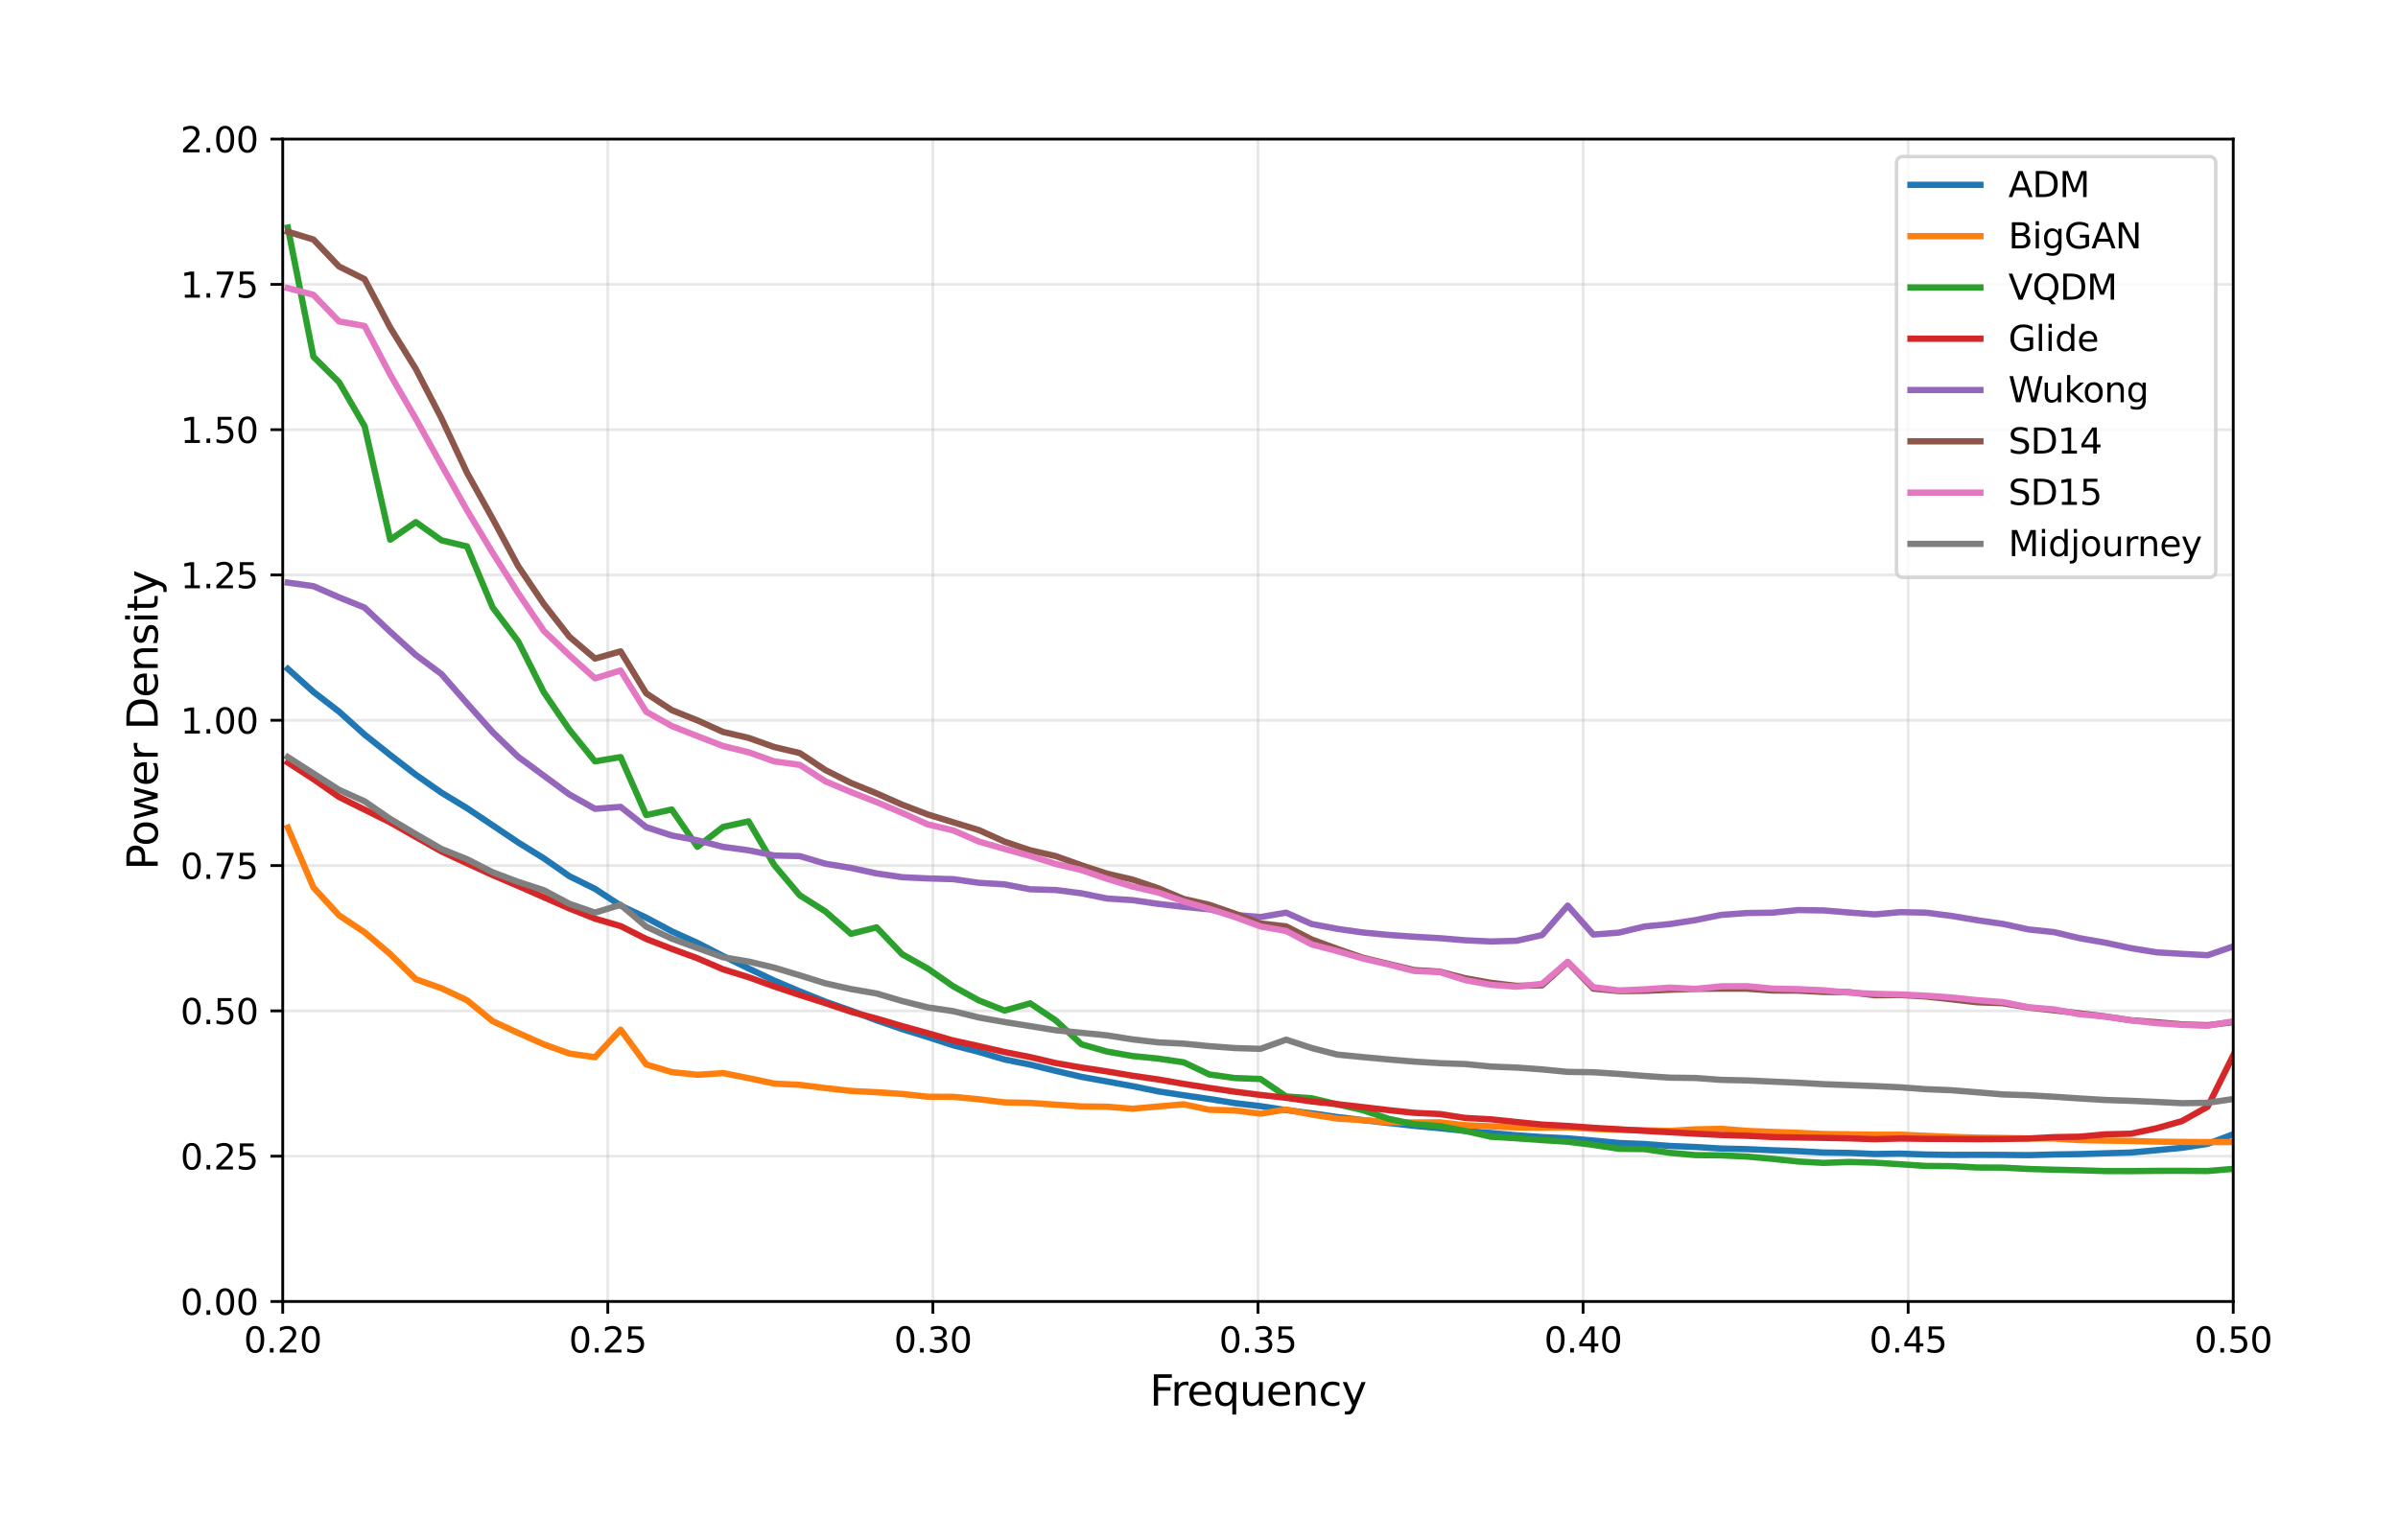 <?xml version="1.0" encoding="utf-8" standalone="no"?>
<!DOCTYPE svg PUBLIC "-//W3C//DTD SVG 1.1//EN"
  "http://www.w3.org/Graphics/SVG/1.1/DTD/svg11.dtd">
<svg xmlns:xlink="http://www.w3.org/1999/xlink" width="686.012pt" height="440.731pt" viewBox="0 0 686.012 440.731" xmlns="http://www.w3.org/2000/svg" version="1.1">
 <defs>
  <style type="text/css">*{stroke-linejoin: round; stroke-linecap: butt}</style>
 </defs>
 <g id="figure_1">
  <g id="patch_1">
   <path d="M 0 440.731 
L 686.012 440.731 
L 686.012 0 
L 0 0 
z
" style="fill: #ffffff"/>
  </g>
  <g id="axes_1">
   <g id="patch_2">
    <path d="M 80.879 372.439 
L 638.879 372.439 
L 638.879 39.799 
L 80.879 39.799 
z
" style="fill: #ffffff"/>
   </g>
   <g id="matplotlib.axis_1">
    <g id="xtick_1">
     <g id="line2d_1">
      <path d="M 80.879 372.439 
L 80.879 39.799 
" clip-path="url(#p2f0b669db8)" style="fill: none; stroke: #b0b0b0; stroke-opacity: 0.3; stroke-width: 0.8; stroke-linecap: square"/>
     </g>
     <g id="line2d_2">
      <defs>
       <path id="m806324e9b7" d="M 0 0 
L 0 3.5 
" style="stroke: #000000; stroke-width: 0.8"/>
      </defs>
      <g>
       <use xlink:href="#m806324e9b7" x="80.879" y="372.439" style="stroke: #000000; stroke-width: 0.8"/>
      </g>
     </g>
     <g id="text_1">
      <!-- 0.20 -->
      <g transform="translate(69.747 387.038) scale(0.1 -0.1)">
       <defs>
        <path id="DejaVuSans-30" d="M 2034 4250 
Q 1547 4250 1301 3770 
Q 1056 3291 1056 2328 
Q 1056 1369 1301 889 
Q 1547 409 2034 409 
Q 2525 409 2770 889 
Q 3016 1369 3016 2328 
Q 3016 3291 2770 3770 
Q 2525 4250 2034 4250 
z
M 2034 4750 
Q 2819 4750 3233 4129 
Q 3647 3509 3647 2328 
Q 3647 1150 3233 529 
Q 2819 -91 2034 -91 
Q 1250 -91 836 529 
Q 422 1150 422 2328 
Q 422 3509 836 4129 
Q 1250 4750 2034 4750 
z
" transform="scale(0.016)"/>
        <path id="DejaVuSans-2e" d="M 684 794 
L 1344 794 
L 1344 0 
L 684 0 
L 684 794 
z
" transform="scale(0.016)"/>
        <path id="DejaVuSans-32" d="M 1228 531 
L 3431 531 
L 3431 0 
L 469 0 
L 469 531 
Q 828 903 1448 1529 
Q 2069 2156 2228 2338 
Q 2531 2678 2651 2914 
Q 2772 3150 2772 3378 
Q 2772 3750 2511 3984 
Q 2250 4219 1831 4219 
Q 1534 4219 1204 4116 
Q 875 4013 500 3803 
L 500 4441 
Q 881 4594 1212 4672 
Q 1544 4750 1819 4750 
Q 2544 4750 2975 4387 
Q 3406 4025 3406 3419 
Q 3406 3131 3298 2873 
Q 3191 2616 2906 2266 
Q 2828 2175 2409 1742 
Q 1991 1309 1228 531 
z
" transform="scale(0.016)"/>
       </defs>
       <use xlink:href="#DejaVuSans-30"/>
       <use xlink:href="#DejaVuSans-2e" x="63.623"/>
       <use xlink:href="#DejaVuSans-32" x="95.41"/>
       <use xlink:href="#DejaVuSans-30" x="159.033"/>
      </g>
     </g>
    </g>
    <g id="xtick_2">
     <g id="line2d_3">
      <path d="M 173.879 372.439 
L 173.879 39.799 
" clip-path="url(#p2f0b669db8)" style="fill: none; stroke: #b0b0b0; stroke-opacity: 0.3; stroke-width: 0.8; stroke-linecap: square"/>
     </g>
     <g id="line2d_4">
      <g>
       <use xlink:href="#m806324e9b7" x="173.879" y="372.439" style="stroke: #000000; stroke-width: 0.8"/>
      </g>
     </g>
     <g id="text_2">
      <!-- 0.25 -->
      <g transform="translate(162.747 387.038) scale(0.1 -0.1)">
       <defs>
        <path id="DejaVuSans-35" d="M 691 4666 
L 3169 4666 
L 3169 4134 
L 1269 4134 
L 1269 2991 
Q 1406 3038 1543 3061 
Q 1681 3084 1819 3084 
Q 2600 3084 3056 2656 
Q 3513 2228 3513 1497 
Q 3513 744 3044 326 
Q 2575 -91 1722 -91 
Q 1428 -91 1123 -41 
Q 819 9 494 109 
L 494 744 
Q 775 591 1075 516 
Q 1375 441 1709 441 
Q 2250 441 2565 725 
Q 2881 1009 2881 1497 
Q 2881 1984 2565 2268 
Q 2250 2553 1709 2553 
Q 1456 2553 1204 2497 
Q 953 2441 691 2322 
L 691 4666 
z
" transform="scale(0.016)"/>
       </defs>
       <use xlink:href="#DejaVuSans-30"/>
       <use xlink:href="#DejaVuSans-2e" x="63.623"/>
       <use xlink:href="#DejaVuSans-32" x="95.41"/>
       <use xlink:href="#DejaVuSans-35" x="159.033"/>
      </g>
     </g>
    </g>
    <g id="xtick_3">
     <g id="line2d_5">
      <path d="M 266.879 372.439 
L 266.879 39.799 
" clip-path="url(#p2f0b669db8)" style="fill: none; stroke: #b0b0b0; stroke-opacity: 0.3; stroke-width: 0.8; stroke-linecap: square"/>
     </g>
     <g id="line2d_6">
      <g>
       <use xlink:href="#m806324e9b7" x="266.879" y="372.439" style="stroke: #000000; stroke-width: 0.8"/>
      </g>
     </g>
     <g id="text_3">
      <!-- 0.30 -->
      <g transform="translate(255.747 387.038) scale(0.1 -0.1)">
       <defs>
        <path id="DejaVuSans-33" d="M 2597 2516 
Q 3050 2419 3304 2112 
Q 3559 1806 3559 1356 
Q 3559 666 3084 287 
Q 2609 -91 1734 -91 
Q 1441 -91 1130 -33 
Q 819 25 488 141 
L 488 750 
Q 750 597 1062 519 
Q 1375 441 1716 441 
Q 2309 441 2620 675 
Q 2931 909 2931 1356 
Q 2931 1769 2642 2001 
Q 2353 2234 1838 2234 
L 1294 2234 
L 1294 2753 
L 1863 2753 
Q 2328 2753 2575 2939 
Q 2822 3125 2822 3475 
Q 2822 3834 2567 4026 
Q 2313 4219 1838 4219 
Q 1578 4219 1281 4162 
Q 984 4106 628 3988 
L 628 4550 
Q 988 4650 1302 4700 
Q 1616 4750 1894 4750 
Q 2613 4750 3031 4423 
Q 3450 4097 3450 3541 
Q 3450 3153 3228 2886 
Q 3006 2619 2597 2516 
z
" transform="scale(0.016)"/>
       </defs>
       <use xlink:href="#DejaVuSans-30"/>
       <use xlink:href="#DejaVuSans-2e" x="63.623"/>
       <use xlink:href="#DejaVuSans-33" x="95.41"/>
       <use xlink:href="#DejaVuSans-30" x="159.033"/>
      </g>
     </g>
    </g>
    <g id="xtick_4">
     <g id="line2d_7">
      <path d="M 359.879 372.439 
L 359.879 39.799 
" clip-path="url(#p2f0b669db8)" style="fill: none; stroke: #b0b0b0; stroke-opacity: 0.3; stroke-width: 0.8; stroke-linecap: square"/>
     </g>
     <g id="line2d_8">
      <g>
       <use xlink:href="#m806324e9b7" x="359.879" y="372.439" style="stroke: #000000; stroke-width: 0.8"/>
      </g>
     </g>
     <g id="text_4">
      <!-- 0.35 -->
      <g transform="translate(348.747 387.038) scale(0.1 -0.1)">
       <use xlink:href="#DejaVuSans-30"/>
       <use xlink:href="#DejaVuSans-2e" x="63.623"/>
       <use xlink:href="#DejaVuSans-33" x="95.41"/>
       <use xlink:href="#DejaVuSans-35" x="159.033"/>
      </g>
     </g>
    </g>
    <g id="xtick_5">
     <g id="line2d_9">
      <path d="M 452.879 372.439 
L 452.879 39.799 
" clip-path="url(#p2f0b669db8)" style="fill: none; stroke: #b0b0b0; stroke-opacity: 0.3; stroke-width: 0.8; stroke-linecap: square"/>
     </g>
     <g id="line2d_10">
      <g>
       <use xlink:href="#m806324e9b7" x="452.879" y="372.439" style="stroke: #000000; stroke-width: 0.8"/>
      </g>
     </g>
     <g id="text_5">
      <!-- 0.40 -->
      <g transform="translate(441.747 387.038) scale(0.1 -0.1)">
       <defs>
        <path id="DejaVuSans-34" d="M 2419 4116 
L 825 1625 
L 2419 1625 
L 2419 4116 
z
M 2253 4666 
L 3047 4666 
L 3047 1625 
L 3713 1625 
L 3713 1100 
L 3047 1100 
L 3047 0 
L 2419 0 
L 2419 1100 
L 313 1100 
L 313 1709 
L 2253 4666 
z
" transform="scale(0.016)"/>
       </defs>
       <use xlink:href="#DejaVuSans-30"/>
       <use xlink:href="#DejaVuSans-2e" x="63.623"/>
       <use xlink:href="#DejaVuSans-34" x="95.41"/>
       <use xlink:href="#DejaVuSans-30" x="159.033"/>
      </g>
     </g>
    </g>
    <g id="xtick_6">
     <g id="line2d_11">
      <path d="M 545.879 372.439 
L 545.879 39.799 
" clip-path="url(#p2f0b669db8)" style="fill: none; stroke: #b0b0b0; stroke-opacity: 0.3; stroke-width: 0.8; stroke-linecap: square"/>
     </g>
     <g id="line2d_12">
      <g>
       <use xlink:href="#m806324e9b7" x="545.879" y="372.439" style="stroke: #000000; stroke-width: 0.8"/>
      </g>
     </g>
     <g id="text_6">
      <!-- 0.45 -->
      <g transform="translate(534.747 387.038) scale(0.1 -0.1)">
       <use xlink:href="#DejaVuSans-30"/>
       <use xlink:href="#DejaVuSans-2e" x="63.623"/>
       <use xlink:href="#DejaVuSans-34" x="95.41"/>
       <use xlink:href="#DejaVuSans-35" x="159.033"/>
      </g>
     </g>
    </g>
    <g id="xtick_7">
     <g id="line2d_13">
      <path d="M 638.879 372.439 
L 638.879 39.799 
" clip-path="url(#p2f0b669db8)" style="fill: none; stroke: #b0b0b0; stroke-opacity: 0.3; stroke-width: 0.8; stroke-linecap: square"/>
     </g>
     <g id="line2d_14">
      <g>
       <use xlink:href="#m806324e9b7" x="638.879" y="372.439" style="stroke: #000000; stroke-width: 0.8"/>
      </g>
     </g>
     <g id="text_7">
      <!-- 0.50 -->
      <g transform="translate(627.747 387.038) scale(0.1 -0.1)">
       <use xlink:href="#DejaVuSans-30"/>
       <use xlink:href="#DejaVuSans-2e" x="63.623"/>
       <use xlink:href="#DejaVuSans-35" x="95.41"/>
       <use xlink:href="#DejaVuSans-30" x="159.033"/>
      </g>
     </g>
    </g>
    <g id="text_8">
     <!-- Frequency -->
     <g transform="translate(328.884 402.235) scale(0.12 -0.12)">
      <defs>
       <path id="DejaVuSans-46" d="M 628 4666 
L 3309 4666 
L 3309 4134 
L 1259 4134 
L 1259 2759 
L 3109 2759 
L 3109 2228 
L 1259 2228 
L 1259 0 
L 628 0 
L 628 4666 
z
" transform="scale(0.016)"/>
       <path id="DejaVuSans-72" d="M 2631 2963 
Q 2534 3019 2420 3045 
Q 2306 3072 2169 3072 
Q 1681 3072 1420 2755 
Q 1159 2438 1159 1844 
L 1159 0 
L 581 0 
L 581 3500 
L 1159 3500 
L 1159 2956 
Q 1341 3275 1631 3429 
Q 1922 3584 2338 3584 
Q 2397 3584 2469 3576 
Q 2541 3569 2628 3553 
L 2631 2963 
z
" transform="scale(0.016)"/>
       <path id="DejaVuSans-65" d="M 3597 1894 
L 3597 1613 
L 953 1613 
Q 991 1019 1311 708 
Q 1631 397 2203 397 
Q 2534 397 2845 478 
Q 3156 559 3463 722 
L 3463 178 
Q 3153 47 2828 -22 
Q 2503 -91 2169 -91 
Q 1331 -91 842 396 
Q 353 884 353 1716 
Q 353 2575 817 3079 
Q 1281 3584 2069 3584 
Q 2775 3584 3186 3129 
Q 3597 2675 3597 1894 
z
M 3022 2063 
Q 3016 2534 2758 2815 
Q 2500 3097 2075 3097 
Q 1594 3097 1305 2825 
Q 1016 2553 972 2059 
L 3022 2063 
z
" transform="scale(0.016)"/>
       <path id="DejaVuSans-71" d="M 947 1747 
Q 947 1113 1208 752 
Q 1469 391 1925 391 
Q 2381 391 2643 752 
Q 2906 1113 2906 1747 
Q 2906 2381 2643 2742 
Q 2381 3103 1925 3103 
Q 1469 3103 1208 2742 
Q 947 2381 947 1747 
z
M 2906 525 
Q 2725 213 2448 61 
Q 2172 -91 1784 -91 
Q 1150 -91 751 415 
Q 353 922 353 1747 
Q 353 2572 751 3078 
Q 1150 3584 1784 3584 
Q 2172 3584 2448 3432 
Q 2725 3281 2906 2969 
L 2906 3500 
L 3481 3500 
L 3481 -1331 
L 2906 -1331 
L 2906 525 
z
" transform="scale(0.016)"/>
       <path id="DejaVuSans-75" d="M 544 1381 
L 544 3500 
L 1119 3500 
L 1119 1403 
Q 1119 906 1312 657 
Q 1506 409 1894 409 
Q 2359 409 2629 706 
Q 2900 1003 2900 1516 
L 2900 3500 
L 3475 3500 
L 3475 0 
L 2900 0 
L 2900 538 
Q 2691 219 2414 64 
Q 2138 -91 1772 -91 
Q 1169 -91 856 284 
Q 544 659 544 1381 
z
M 1991 3584 
L 1991 3584 
z
" transform="scale(0.016)"/>
       <path id="DejaVuSans-6e" d="M 3513 2113 
L 3513 0 
L 2938 0 
L 2938 2094 
Q 2938 2591 2744 2837 
Q 2550 3084 2163 3084 
Q 1697 3084 1428 2787 
Q 1159 2491 1159 1978 
L 1159 0 
L 581 0 
L 581 3500 
L 1159 3500 
L 1159 2956 
Q 1366 3272 1645 3428 
Q 1925 3584 2291 3584 
Q 2894 3584 3203 3211 
Q 3513 2838 3513 2113 
z
" transform="scale(0.016)"/>
       <path id="DejaVuSans-63" d="M 3122 3366 
L 3122 2828 
Q 2878 2963 2633 3030 
Q 2388 3097 2138 3097 
Q 1578 3097 1268 2742 
Q 959 2388 959 1747 
Q 959 1106 1268 751 
Q 1578 397 2138 397 
Q 2388 397 2633 464 
Q 2878 531 3122 666 
L 3122 134 
Q 2881 22 2623 -34 
Q 2366 -91 2075 -91 
Q 1284 -91 818 406 
Q 353 903 353 1747 
Q 353 2603 823 3093 
Q 1294 3584 2113 3584 
Q 2378 3584 2631 3529 
Q 2884 3475 3122 3366 
z
" transform="scale(0.016)"/>
       <path id="DejaVuSans-79" d="M 2059 -325 
Q 1816 -950 1584 -1140 
Q 1353 -1331 966 -1331 
L 506 -1331 
L 506 -850 
L 844 -850 
Q 1081 -850 1212 -737 
Q 1344 -625 1503 -206 
L 1606 56 
L 191 3500 
L 800 3500 
L 1894 763 
L 2988 3500 
L 3597 3500 
L 2059 -325 
z
" transform="scale(0.016)"/>
      </defs>
      <use xlink:href="#DejaVuSans-46"/>
      <use xlink:href="#DejaVuSans-72" x="50.27"/>
      <use xlink:href="#DejaVuSans-65" x="89.133"/>
      <use xlink:href="#DejaVuSans-71" x="150.656"/>
      <use xlink:href="#DejaVuSans-75" x="214.133"/>
      <use xlink:href="#DejaVuSans-65" x="277.512"/>
      <use xlink:href="#DejaVuSans-6e" x="339.035"/>
      <use xlink:href="#DejaVuSans-63" x="402.414"/>
      <use xlink:href="#DejaVuSans-79" x="457.395"/>
     </g>
    </g>
   </g>
   <g id="matplotlib.axis_2">
    <g id="ytick_1">
     <g id="line2d_15">
      <path d="M 80.879 372.439 
L 638.879 372.439 
" clip-path="url(#p2f0b669db8)" style="fill: none; stroke: #b0b0b0; stroke-opacity: 0.3; stroke-width: 0.8; stroke-linecap: square"/>
     </g>
     <g id="line2d_16">
      <defs>
       <path id="mebe222564b" d="M 0 0 
L -3.5 0 
" style="stroke: #000000; stroke-width: 0.8"/>
      </defs>
      <g>
       <use xlink:href="#mebe222564b" x="80.879" y="372.439" style="stroke: #000000; stroke-width: 0.8"/>
      </g>
     </g>
     <g id="text_9">
      <!-- 0.00 -->
      <g transform="translate(51.614 376.238) scale(0.1 -0.1)">
       <use xlink:href="#DejaVuSans-30"/>
       <use xlink:href="#DejaVuSans-2e" x="63.623"/>
       <use xlink:href="#DejaVuSans-30" x="95.41"/>
       <use xlink:href="#DejaVuSans-30" x="159.033"/>
      </g>
     </g>
    </g>
    <g id="ytick_2">
     <g id="line2d_17">
      <path d="M 80.879 330.859 
L 638.879 330.859 
" clip-path="url(#p2f0b669db8)" style="fill: none; stroke: #b0b0b0; stroke-opacity: 0.3; stroke-width: 0.8; stroke-linecap: square"/>
     </g>
     <g id="line2d_18">
      <g>
       <use xlink:href="#mebe222564b" x="80.879" y="330.859" style="stroke: #000000; stroke-width: 0.8"/>
      </g>
     </g>
     <g id="text_10">
      <!-- 0.25 -->
      <g transform="translate(51.614 334.658) scale(0.1 -0.1)">
       <use xlink:href="#DejaVuSans-30"/>
       <use xlink:href="#DejaVuSans-2e" x="63.623"/>
       <use xlink:href="#DejaVuSans-32" x="95.41"/>
       <use xlink:href="#DejaVuSans-35" x="159.033"/>
      </g>
     </g>
    </g>
    <g id="ytick_3">
     <g id="line2d_19">
      <path d="M 80.879 289.279 
L 638.879 289.279 
" clip-path="url(#p2f0b669db8)" style="fill: none; stroke: #b0b0b0; stroke-opacity: 0.3; stroke-width: 0.8; stroke-linecap: square"/>
     </g>
     <g id="line2d_20">
      <g>
       <use xlink:href="#mebe222564b" x="80.879" y="289.279" style="stroke: #000000; stroke-width: 0.8"/>
      </g>
     </g>
     <g id="text_11">
      <!-- 0.50 -->
      <g transform="translate(51.614 293.078) scale(0.1 -0.1)">
       <use xlink:href="#DejaVuSans-30"/>
       <use xlink:href="#DejaVuSans-2e" x="63.623"/>
       <use xlink:href="#DejaVuSans-35" x="95.41"/>
       <use xlink:href="#DejaVuSans-30" x="159.033"/>
      </g>
     </g>
    </g>
    <g id="ytick_4">
     <g id="line2d_21">
      <path d="M 80.879 247.699 
L 638.879 247.699 
" clip-path="url(#p2f0b669db8)" style="fill: none; stroke: #b0b0b0; stroke-opacity: 0.3; stroke-width: 0.8; stroke-linecap: square"/>
     </g>
     <g id="line2d_22">
      <g>
       <use xlink:href="#mebe222564b" x="80.879" y="247.699" style="stroke: #000000; stroke-width: 0.8"/>
      </g>
     </g>
     <g id="text_12">
      <!-- 0.75 -->
      <g transform="translate(51.614 251.498) scale(0.1 -0.1)">
       <defs>
        <path id="DejaVuSans-37" d="M 525 4666 
L 3525 4666 
L 3525 4397 
L 1831 0 
L 1172 0 
L 2766 4134 
L 525 4134 
L 525 4666 
z
" transform="scale(0.016)"/>
       </defs>
       <use xlink:href="#DejaVuSans-30"/>
       <use xlink:href="#DejaVuSans-2e" x="63.623"/>
       <use xlink:href="#DejaVuSans-37" x="95.41"/>
       <use xlink:href="#DejaVuSans-35" x="159.033"/>
      </g>
     </g>
    </g>
    <g id="ytick_5">
     <g id="line2d_23">
      <path d="M 80.879 206.119 
L 638.879 206.119 
" clip-path="url(#p2f0b669db8)" style="fill: none; stroke: #b0b0b0; stroke-opacity: 0.3; stroke-width: 0.8; stroke-linecap: square"/>
     </g>
     <g id="line2d_24">
      <g>
       <use xlink:href="#mebe222564b" x="80.879" y="206.119" style="stroke: #000000; stroke-width: 0.8"/>
      </g>
     </g>
     <g id="text_13">
      <!-- 1.00 -->
      <g transform="translate(51.614 209.918) scale(0.1 -0.1)">
       <defs>
        <path id="DejaVuSans-31" d="M 794 531 
L 1825 531 
L 1825 4091 
L 703 3866 
L 703 4441 
L 1819 4666 
L 2450 4666 
L 2450 531 
L 3481 531 
L 3481 0 
L 794 0 
L 794 531 
z
" transform="scale(0.016)"/>
       </defs>
       <use xlink:href="#DejaVuSans-31"/>
       <use xlink:href="#DejaVuSans-2e" x="63.623"/>
       <use xlink:href="#DejaVuSans-30" x="95.41"/>
       <use xlink:href="#DejaVuSans-30" x="159.033"/>
      </g>
     </g>
    </g>
    <g id="ytick_6">
     <g id="line2d_25">
      <path d="M 80.879 164.539 
L 638.879 164.539 
" clip-path="url(#p2f0b669db8)" style="fill: none; stroke: #b0b0b0; stroke-opacity: 0.3; stroke-width: 0.8; stroke-linecap: square"/>
     </g>
     <g id="line2d_26">
      <g>
       <use xlink:href="#mebe222564b" x="80.879" y="164.539" style="stroke: #000000; stroke-width: 0.8"/>
      </g>
     </g>
     <g id="text_14">
      <!-- 1.25 -->
      <g transform="translate(51.614 168.338) scale(0.1 -0.1)">
       <use xlink:href="#DejaVuSans-31"/>
       <use xlink:href="#DejaVuSans-2e" x="63.623"/>
       <use xlink:href="#DejaVuSans-32" x="95.41"/>
       <use xlink:href="#DejaVuSans-35" x="159.033"/>
      </g>
     </g>
    </g>
    <g id="ytick_7">
     <g id="line2d_27">
      <path d="M 80.879 122.959 
L 638.879 122.959 
" clip-path="url(#p2f0b669db8)" style="fill: none; stroke: #b0b0b0; stroke-opacity: 0.3; stroke-width: 0.8; stroke-linecap: square"/>
     </g>
     <g id="line2d_28">
      <g>
       <use xlink:href="#mebe222564b" x="80.879" y="122.959" style="stroke: #000000; stroke-width: 0.8"/>
      </g>
     </g>
     <g id="text_15">
      <!-- 1.50 -->
      <g transform="translate(51.614 126.758) scale(0.1 -0.1)">
       <use xlink:href="#DejaVuSans-31"/>
       <use xlink:href="#DejaVuSans-2e" x="63.623"/>
       <use xlink:href="#DejaVuSans-35" x="95.41"/>
       <use xlink:href="#DejaVuSans-30" x="159.033"/>
      </g>
     </g>
    </g>
    <g id="ytick_8">
     <g id="line2d_29">
      <path d="M 80.879 81.379 
L 638.879 81.379 
" clip-path="url(#p2f0b669db8)" style="fill: none; stroke: #b0b0b0; stroke-opacity: 0.3; stroke-width: 0.8; stroke-linecap: square"/>
     </g>
     <g id="line2d_30">
      <g>
       <use xlink:href="#mebe222564b" x="80.879" y="81.379" style="stroke: #000000; stroke-width: 0.8"/>
      </g>
     </g>
     <g id="text_16">
      <!-- 1.75 -->
      <g transform="translate(51.614 85.178) scale(0.1 -0.1)">
       <use xlink:href="#DejaVuSans-31"/>
       <use xlink:href="#DejaVuSans-2e" x="63.623"/>
       <use xlink:href="#DejaVuSans-37" x="95.41"/>
       <use xlink:href="#DejaVuSans-35" x="159.033"/>
      </g>
     </g>
    </g>
    <g id="ytick_9">
     <g id="line2d_31">
      <path d="M 80.879 39.799 
L 638.879 39.799 
" clip-path="url(#p2f0b669db8)" style="fill: none; stroke: #b0b0b0; stroke-opacity: 0.3; stroke-width: 0.8; stroke-linecap: square"/>
     </g>
     <g id="line2d_32">
      <g>
       <use xlink:href="#mebe222564b" x="80.879" y="39.799" style="stroke: #000000; stroke-width: 0.8"/>
      </g>
     </g>
     <g id="text_17">
      <!-- 2.00 -->
      <g transform="translate(51.614 43.598) scale(0.1 -0.1)">
       <use xlink:href="#DejaVuSans-32"/>
       <use xlink:href="#DejaVuSans-2e" x="63.623"/>
       <use xlink:href="#DejaVuSans-30" x="95.41"/>
       <use xlink:href="#DejaVuSans-30" x="159.033"/>
      </g>
     </g>
    </g>
    <g id="text_18">
     <!-- Power Density -->
     <g transform="translate(45.118 248.973) rotate(-90) scale(0.12 -0.12)">
      <defs>
       <path id="DejaVuSans-50" d="M 1259 4147 
L 1259 2394 
L 2053 2394 
Q 2494 2394 2734 2622 
Q 2975 2850 2975 3272 
Q 2975 3691 2734 3919 
Q 2494 4147 2053 4147 
L 1259 4147 
z
M 628 4666 
L 2053 4666 
Q 2838 4666 3239 4311 
Q 3641 3956 3641 3272 
Q 3641 2581 3239 2228 
Q 2838 1875 2053 1875 
L 1259 1875 
L 1259 0 
L 628 0 
L 628 4666 
z
" transform="scale(0.016)"/>
       <path id="DejaVuSans-6f" d="M 1959 3097 
Q 1497 3097 1228 2736 
Q 959 2375 959 1747 
Q 959 1119 1226 758 
Q 1494 397 1959 397 
Q 2419 397 2687 759 
Q 2956 1122 2956 1747 
Q 2956 2369 2687 2733 
Q 2419 3097 1959 3097 
z
M 1959 3584 
Q 2709 3584 3137 3096 
Q 3566 2609 3566 1747 
Q 3566 888 3137 398 
Q 2709 -91 1959 -91 
Q 1206 -91 779 398 
Q 353 888 353 1747 
Q 353 2609 779 3096 
Q 1206 3584 1959 3584 
z
" transform="scale(0.016)"/>
       <path id="DejaVuSans-77" d="M 269 3500 
L 844 3500 
L 1563 769 
L 2278 3500 
L 2956 3500 
L 3675 769 
L 4391 3500 
L 4966 3500 
L 4050 0 
L 3372 0 
L 2619 2869 
L 1863 0 
L 1184 0 
L 269 3500 
z
" transform="scale(0.016)"/>
       <path id="DejaVuSans-20" transform="scale(0.016)"/>
       <path id="DejaVuSans-44" d="M 1259 4147 
L 1259 519 
L 2022 519 
Q 2988 519 3436 956 
Q 3884 1394 3884 2338 
Q 3884 3275 3436 3711 
Q 2988 4147 2022 4147 
L 1259 4147 
z
M 628 4666 
L 1925 4666 
Q 3281 4666 3915 4102 
Q 4550 3538 4550 2338 
Q 4550 1131 3912 565 
Q 3275 0 1925 0 
L 628 0 
L 628 4666 
z
" transform="scale(0.016)"/>
       <path id="DejaVuSans-73" d="M 2834 3397 
L 2834 2853 
Q 2591 2978 2328 3040 
Q 2066 3103 1784 3103 
Q 1356 3103 1142 2972 
Q 928 2841 928 2578 
Q 928 2378 1081 2264 
Q 1234 2150 1697 2047 
L 1894 2003 
Q 2506 1872 2764 1633 
Q 3022 1394 3022 966 
Q 3022 478 2636 193 
Q 2250 -91 1575 -91 
Q 1294 -91 989 -36 
Q 684 19 347 128 
L 347 722 
Q 666 556 975 473 
Q 1284 391 1588 391 
Q 1994 391 2212 530 
Q 2431 669 2431 922 
Q 2431 1156 2273 1281 
Q 2116 1406 1581 1522 
L 1381 1569 
Q 847 1681 609 1914 
Q 372 2147 372 2553 
Q 372 3047 722 3315 
Q 1072 3584 1716 3584 
Q 2034 3584 2315 3537 
Q 2597 3491 2834 3397 
z
" transform="scale(0.016)"/>
       <path id="DejaVuSans-69" d="M 603 3500 
L 1178 3500 
L 1178 0 
L 603 0 
L 603 3500 
z
M 603 4863 
L 1178 4863 
L 1178 4134 
L 603 4134 
L 603 4863 
z
" transform="scale(0.016)"/>
       <path id="DejaVuSans-74" d="M 1172 4494 
L 1172 3500 
L 2356 3500 
L 2356 3053 
L 1172 3053 
L 1172 1153 
Q 1172 725 1289 603 
Q 1406 481 1766 481 
L 2356 481 
L 2356 0 
L 1766 0 
Q 1100 0 847 248 
Q 594 497 594 1153 
L 594 3053 
L 172 3053 
L 172 3500 
L 594 3500 
L 594 4494 
L 1172 4494 
z
" transform="scale(0.016)"/>
      </defs>
      <use xlink:href="#DejaVuSans-50"/>
      <use xlink:href="#DejaVuSans-6f" x="56.678"/>
      <use xlink:href="#DejaVuSans-77" x="117.859"/>
      <use xlink:href="#DejaVuSans-65" x="199.646"/>
      <use xlink:href="#DejaVuSans-72" x="261.17"/>
      <use xlink:href="#DejaVuSans-20" x="302.283"/>
      <use xlink:href="#DejaVuSans-44" x="334.07"/>
      <use xlink:href="#DejaVuSans-65" x="411.072"/>
      <use xlink:href="#DejaVuSans-6e" x="472.596"/>
      <use xlink:href="#DejaVuSans-73" x="535.975"/>
      <use xlink:href="#DejaVuSans-69" x="588.074"/>
      <use xlink:href="#DejaVuSans-74" x="615.857"/>
      <use xlink:href="#DejaVuSans-79" x="655.066"/>
     </g>
    </g>
   </g>
   <g id="line2d_33">
    <path d="M 82.344 191.407 
L 89.667 197.991 
L 96.99 203.64 
L 104.312 210.228 
L 111.635 216.052 
L 118.958 221.704 
L 126.281 226.823 
L 133.604 231.273 
L 140.927 236.172 
L 148.249 241.092 
L 155.572 245.622 
L 162.895 250.734 
L 170.218 254.365 
L 177.541 259.143 
L 184.864 262.602 
L 192.186 266.51 
L 199.509 269.819 
L 206.832 273.576 
L 214.155 277.146 
L 221.478 280.607 
L 228.801 283.698 
L 236.123 286.643 
L 243.446 289.212 
L 250.769 291.984 
L 258.092 294.502 
L 265.415 296.765 
L 272.738 299.146 
L 280.06 301.032 
L 287.383 303.191 
L 294.706 304.668 
L 302.029 306.456 
L 309.352 308.157 
L 316.675 309.483 
L 323.997 310.817 
L 331.32 312.315 
L 338.643 313.436 
L 345.966 314.497 
L 353.289 315.678 
L 360.612 316.543 
L 367.934 317.669 
L 375.257 318.595 
L 382.58 319.656 
L 389.903 320.544 
L 397.226 321.359 
L 404.549 322.171 
L 411.872 322.857 
L 419.194 323.622 
L 426.517 324.216 
L 433.84 324.883 
L 441.163 325.386 
L 448.486 325.757 
L 455.809 326.38 
L 463.131 327.081 
L 470.454 327.379 
L 477.777 327.937 
L 485.1 328.229 
L 492.423 328.675 
L 499.746 328.848 
L 507.068 329.159 
L 514.391 329.414 
L 521.714 329.819 
L 529.037 329.925 
L 536.36 330.233 
L 543.683 330.134 
L 551.005 330.388 
L 558.328 330.491 
L 565.651 330.472 
L 572.974 330.492 
L 580.297 330.559 
L 587.62 330.371 
L 594.942 330.263 
L 602.265 330.034 
L 609.588 329.816 
L 616.911 329.15 
L 624.234 328.461 
L 631.557 327.334 
L 638.879 324.591 
" clip-path="url(#p2f0b669db8)" style="fill: none; stroke: #1f77b4; stroke-width: 1.8; stroke-linecap: square"/>
   </g>
   <g id="line2d_34">
    <path d="M 82.344 236.84 
L 89.667 253.966 
L 96.99 261.945 
L 104.312 266.809 
L 111.635 273.03 
L 118.958 280.218 
L 126.281 282.804 
L 133.604 286.248 
L 140.927 292.228 
L 148.249 295.597 
L 155.572 298.857 
L 162.895 301.484 
L 170.218 302.534 
L 177.541 294.648 
L 184.864 304.604 
L 192.186 306.799 
L 199.509 307.565 
L 206.832 307.078 
L 214.155 308.524 
L 221.478 310.084 
L 228.801 310.443 
L 236.123 311.367 
L 243.446 312.187 
L 250.769 312.563 
L 258.092 313.05 
L 265.415 313.842 
L 272.738 313.878 
L 280.06 314.575 
L 287.383 315.47 
L 294.706 315.608 
L 302.029 316.113 
L 309.352 316.617 
L 316.675 316.705 
L 323.997 317.284 
L 331.32 316.633 
L 338.643 316.008 
L 345.966 317.584 
L 353.289 317.774 
L 360.612 318.699 
L 367.934 317.519 
L 375.257 318.95 
L 382.58 320.107 
L 389.903 320.532 
L 397.226 321.145 
L 404.549 321.212 
L 411.872 321.169 
L 419.194 322.014 
L 426.517 322.306 
L 433.84 322.65 
L 441.163 322.725 
L 448.486 322.624 
L 455.809 323.051 
L 463.131 323.296 
L 470.454 323.451 
L 477.777 323.617 
L 485.1 323.182 
L 492.423 323.031 
L 499.746 323.614 
L 507.068 323.915 
L 514.391 324.175 
L 521.714 324.519 
L 529.037 324.601 
L 536.36 324.717 
L 543.683 324.704 
L 551.005 325.033 
L 558.328 325.337 
L 565.651 325.55 
L 572.974 325.65 
L 580.297 325.77 
L 587.62 325.804 
L 594.942 326.269 
L 602.265 326.387 
L 609.588 326.501 
L 616.911 326.686 
L 624.234 326.782 
L 631.557 326.826 
L 638.879 326.818 
" clip-path="url(#p2f0b669db8)" style="fill: none; stroke: #ff7f0e; stroke-width: 1.8; stroke-linecap: square"/>
   </g>
   <g id="line2d_35">
    <path d="M 82.344 65.126 
L 89.667 102.085 
L 96.99 109.365 
L 104.312 121.978 
L 111.635 154.445 
L 118.958 149.407 
L 126.281 154.611 
L 133.604 156.36 
L 140.927 173.795 
L 148.249 183.561 
L 155.572 198.107 
L 162.895 208.823 
L 170.218 217.874 
L 177.541 216.653 
L 184.864 233.246 
L 192.186 231.65 
L 199.509 242.329 
L 206.832 236.649 
L 214.155 235.044 
L 221.478 247.527 
L 228.801 256.209 
L 236.123 260.827 
L 243.446 267.227 
L 250.769 265.383 
L 258.092 273.073 
L 265.415 277.176 
L 272.738 282.281 
L 280.06 286.304 
L 287.383 289.187 
L 294.706 287.118 
L 302.029 292.006 
L 309.352 298.826 
L 316.675 300.924 
L 323.997 302.199 
L 331.32 302.927 
L 338.643 303.999 
L 345.966 307.473 
L 353.289 308.504 
L 360.612 308.777 
L 367.934 313.761 
L 375.257 314.282 
L 382.58 316.022 
L 389.903 317.701 
L 397.226 320.157 
L 404.549 321.708 
L 411.872 322.256 
L 419.194 323.645 
L 426.517 325.302 
L 433.84 325.738 
L 441.163 326.264 
L 448.486 326.719 
L 455.809 327.638 
L 463.131 328.745 
L 470.454 328.836 
L 477.777 329.907 
L 485.1 330.551 
L 492.423 330.623 
L 499.746 330.969 
L 507.068 331.618 
L 514.391 332.383 
L 521.714 332.776 
L 529.037 332.513 
L 536.36 332.719 
L 543.683 333.17 
L 551.005 333.659 
L 558.328 333.708 
L 565.651 334.1 
L 572.974 334.125 
L 580.297 334.518 
L 587.62 334.726 
L 594.942 334.894 
L 602.265 335.111 
L 609.588 335.133 
L 616.911 335.057 
L 624.234 335.046 
L 631.557 335.101 
L 638.879 334.486 
" clip-path="url(#p2f0b669db8)" style="fill: none; stroke: #2ca02c; stroke-width: 1.8; stroke-linecap: square"/>
   </g>
   <g id="line2d_36">
    <path d="M 82.344 218.219 
L 89.667 222.951 
L 96.99 228.077 
L 104.312 231.702 
L 111.635 235.337 
L 118.958 239.509 
L 126.281 243.642 
L 133.604 247.057 
L 140.927 250.411 
L 148.249 253.547 
L 155.572 256.758 
L 162.895 259.975 
L 170.218 262.884 
L 177.541 265.015 
L 184.864 268.697 
L 192.186 271.536 
L 199.509 274.226 
L 206.832 277.373 
L 214.155 279.65 
L 221.478 282.292 
L 228.801 284.733 
L 236.123 287.067 
L 243.446 289.532 
L 250.769 291.478 
L 258.092 293.636 
L 265.415 295.66 
L 272.738 297.768 
L 280.06 299.363 
L 287.383 301.054 
L 294.706 302.496 
L 302.029 304.216 
L 309.352 305.494 
L 316.675 306.602 
L 323.997 307.839 
L 331.32 308.899 
L 338.643 310.169 
L 345.966 311.323 
L 353.289 312.415 
L 360.612 313.338 
L 367.934 314.162 
L 375.257 315.207 
L 382.58 315.979 
L 389.903 316.813 
L 397.226 317.679 
L 404.549 318.45 
L 411.872 318.798 
L 419.194 319.914 
L 426.517 320.315 
L 433.84 321.08 
L 441.163 321.815 
L 448.486 322.212 
L 455.809 322.734 
L 463.131 323.16 
L 470.454 323.618 
L 477.777 324.01 
L 485.1 324.428 
L 492.423 324.793 
L 499.746 325.024 
L 507.068 325.375 
L 514.391 325.511 
L 521.714 325.619 
L 529.037 325.763 
L 536.36 326.002 
L 543.683 325.803 
L 551.005 325.907 
L 558.328 325.934 
L 565.651 325.989 
L 572.974 325.945 
L 580.297 325.809 
L 587.62 325.411 
L 594.942 325.281 
L 602.265 324.61 
L 609.588 324.428 
L 616.911 322.887 
L 624.234 320.806 
L 631.557 316.701 
L 638.879 302.015 
" clip-path="url(#p2f0b669db8)" style="fill: none; stroke: #d62728; stroke-width: 1.8; stroke-linecap: square"/>
   </g>
   <g id="line2d_37">
    <path d="M 82.344 166.727 
L 89.667 167.744 
L 96.99 170.928 
L 104.312 173.888 
L 111.635 180.791 
L 118.958 187.441 
L 126.281 192.896 
L 133.604 201.275 
L 140.927 209.487 
L 148.249 216.58 
L 155.572 221.967 
L 162.895 227.36 
L 170.218 231.455 
L 177.541 230.893 
L 184.864 236.706 
L 192.186 239.088 
L 199.509 240.47 
L 206.832 242.345 
L 214.155 243.329 
L 221.478 244.812 
L 228.801 244.988 
L 236.123 247.168 
L 243.446 248.366 
L 250.769 249.947 
L 258.092 251.025 
L 265.415 251.373 
L 272.738 251.592 
L 280.06 252.631 
L 287.383 253.072 
L 294.706 254.486 
L 302.029 254.69 
L 309.352 255.628 
L 316.675 257.12 
L 323.997 257.591 
L 331.32 258.657 
L 338.643 259.498 
L 345.966 260.225 
L 353.289 261.825 
L 360.612 262.42 
L 367.934 261.172 
L 375.257 264.424 
L 382.58 265.808 
L 389.903 266.848 
L 397.226 267.541 
L 404.549 268.059 
L 411.872 268.472 
L 419.194 269.079 
L 426.517 269.417 
L 433.84 269.218 
L 441.163 267.583 
L 448.486 259.151 
L 455.809 267.437 
L 463.131 266.886 
L 470.454 265.127 
L 477.777 264.421 
L 485.1 263.288 
L 492.423 261.807 
L 499.746 261.277 
L 507.068 261.174 
L 514.391 260.427 
L 521.714 260.537 
L 529.037 261.134 
L 536.36 261.666 
L 543.683 261.023 
L 551.005 261.168 
L 558.328 262.11 
L 565.651 263.338 
L 572.974 264.389 
L 580.297 265.974 
L 587.62 266.743 
L 594.942 268.477 
L 602.265 269.759 
L 609.588 271.329 
L 616.911 272.52 
L 624.234 272.958 
L 631.557 273.349 
L 638.879 270.843 
" clip-path="url(#p2f0b669db8)" style="fill: none; stroke: #9467bd; stroke-width: 1.8; stroke-linecap: square"/>
   </g>
   <g id="line2d_38">
    <path d="M 82.344 66.318 
L 89.667 68.538 
L 96.99 76.257 
L 104.312 79.893 
L 111.635 93.742 
L 118.958 105.582 
L 126.281 119.68 
L 133.604 135.286 
L 140.927 148.434 
L 148.249 162.006 
L 155.572 172.838 
L 162.895 182.216 
L 170.218 188.457 
L 177.541 186.398 
L 184.864 198.41 
L 192.186 203.225 
L 199.509 206.141 
L 206.832 209.453 
L 214.155 211.156 
L 221.478 213.774 
L 228.801 215.508 
L 236.123 220.359 
L 243.446 224.051 
L 250.769 227.033 
L 258.092 230.271 
L 265.415 233.077 
L 272.738 235.318 
L 280.06 237.552 
L 287.383 240.854 
L 294.706 243.31 
L 302.029 244.996 
L 309.352 247.608 
L 316.675 250.009 
L 323.997 251.71 
L 331.32 254.174 
L 338.643 257.256 
L 345.966 258.92 
L 353.289 261.46 
L 360.612 264.275 
L 367.934 265.094 
L 375.257 268.847 
L 382.58 271.544 
L 389.903 274.078 
L 397.226 275.84 
L 404.549 277.596 
L 411.872 278.048 
L 419.194 279.948 
L 426.517 281.26 
L 433.84 282.114 
L 441.163 281.963 
L 448.486 275.346 
L 455.809 282.904 
L 463.131 283.61 
L 470.454 283.546 
L 477.777 283.228 
L 485.1 282.974 
L 492.423 282.919 
L 499.746 282.934 
L 507.068 283.456 
L 514.391 283.483 
L 521.714 283.871 
L 529.037 283.922 
L 536.36 284.815 
L 543.683 284.727 
L 551.005 285.171 
L 558.328 285.971 
L 565.651 286.822 
L 572.974 287.089 
L 580.297 288.326 
L 587.62 289.118 
L 594.942 289.982 
L 602.265 290.872 
L 609.588 291.958 
L 616.911 292.513 
L 624.234 293.15 
L 631.557 293.372 
L 638.879 292.495 
" clip-path="url(#p2f0b669db8)" style="fill: none; stroke: #8c564b; stroke-width: 1.8; stroke-linecap: square"/>
   </g>
   <g id="line2d_39">
    <path d="M 82.344 82.443 
L 89.667 84.364 
L 96.99 91.984 
L 104.312 93.284 
L 111.635 107.199 
L 118.958 119.826 
L 126.281 133.036 
L 133.604 146.012 
L 140.927 158.185 
L 148.249 169.746 
L 155.572 180.515 
L 162.895 187.545 
L 170.218 194.121 
L 177.541 191.872 
L 184.864 203.68 
L 192.186 207.768 
L 199.509 210.651 
L 206.832 213.487 
L 214.155 215.273 
L 221.478 217.889 
L 228.801 218.886 
L 236.123 223.584 
L 243.446 226.677 
L 250.769 229.535 
L 258.092 232.626 
L 265.415 235.913 
L 272.738 237.645 
L 280.06 240.836 
L 287.383 242.944 
L 294.706 244.951 
L 302.029 247.239 
L 309.352 248.975 
L 316.675 251.484 
L 323.997 253.709 
L 331.32 255.404 
L 338.643 257.985 
L 345.966 260.077 
L 353.289 262.425 
L 360.612 265.114 
L 367.934 266.415 
L 375.257 270.268 
L 382.58 272.18 
L 389.903 274.298 
L 397.226 275.991 
L 404.549 277.868 
L 411.872 278.179 
L 419.194 280.492 
L 426.517 281.82 
L 433.84 282.362 
L 441.163 281.531 
L 448.486 275.24 
L 455.809 282.484 
L 463.131 283.428 
L 470.454 283.117 
L 477.777 282.612 
L 485.1 282.996 
L 492.423 282.245 
L 499.746 282.217 
L 507.068 282.897 
L 514.391 283.064 
L 521.714 283.383 
L 529.037 284.065 
L 536.36 284.395 
L 543.683 284.579 
L 551.005 284.927 
L 558.328 285.443 
L 565.651 286.215 
L 572.974 286.764 
L 580.297 288.229 
L 587.62 288.851 
L 594.942 290.234 
L 602.265 290.911 
L 609.588 291.985 
L 616.911 292.795 
L 624.234 293.288 
L 631.557 293.529 
L 638.879 292.255 
" clip-path="url(#p2f0b669db8)" style="fill: none; stroke: #e377c2; stroke-width: 1.8; stroke-linecap: square"/>
   </g>
   <g id="line2d_40">
    <path d="M 82.344 216.652 
L 89.667 221.349 
L 96.99 226.026 
L 104.312 229.314 
L 111.635 234.354 
L 118.958 238.701 
L 126.281 242.942 
L 133.604 245.874 
L 140.927 249.605 
L 148.249 252.368 
L 155.572 254.743 
L 162.895 258.644 
L 170.218 261.152 
L 177.541 258.927 
L 184.864 265.16 
L 192.186 268.616 
L 199.509 271.289 
L 206.832 273.939 
L 214.155 275.164 
L 221.478 276.905 
L 228.801 279.111 
L 236.123 281.399 
L 243.446 283.039 
L 250.769 284.3 
L 258.092 286.461 
L 265.415 288.284 
L 272.738 289.372 
L 280.06 291.179 
L 287.383 292.474 
L 294.706 293.635 
L 302.029 294.831 
L 309.352 295.551 
L 316.675 296.278 
L 323.997 297.439 
L 331.32 298.286 
L 338.643 298.654 
L 345.966 299.377 
L 353.289 299.919 
L 360.612 300.139 
L 367.934 297.514 
L 375.257 299.912 
L 382.58 301.789 
L 389.903 302.507 
L 397.226 303.181 
L 404.549 303.79 
L 411.872 304.244 
L 419.194 304.494 
L 426.517 305.21 
L 433.84 305.496 
L 441.163 306.027 
L 448.486 306.734 
L 455.809 306.839 
L 463.131 307.319 
L 470.454 307.898 
L 477.777 308.391 
L 485.1 308.479 
L 492.423 309.027 
L 499.746 309.181 
L 507.068 309.523 
L 514.391 309.833 
L 521.714 310.254 
L 529.037 310.524 
L 536.36 310.802 
L 543.683 311.153 
L 551.005 311.688 
L 558.328 311.988 
L 565.651 312.58 
L 572.974 313.188 
L 580.297 313.422 
L 587.62 313.846 
L 594.942 314.338 
L 602.265 314.78 
L 609.588 315.019 
L 616.911 315.337 
L 624.234 315.693 
L 631.557 315.589 
L 638.879 314.497 
" clip-path="url(#p2f0b669db8)" style="fill: none; stroke: #7f7f7f; stroke-width: 1.8; stroke-linecap: square"/>
   </g>
   <g id="patch_3">
    <path d="M 80.879 372.439 
L 80.879 39.799 
" style="fill: none; stroke: #000000; stroke-width: 0.8; stroke-linejoin: miter; stroke-linecap: square"/>
   </g>
   <g id="patch_4">
    <path d="M 638.879 372.439 
L 638.879 39.799 
" style="fill: none; stroke: #000000; stroke-width: 0.8; stroke-linejoin: miter; stroke-linecap: square"/>
   </g>
   <g id="patch_5">
    <path d="M 80.879 372.439 
L 638.879 372.439 
" style="fill: none; stroke: #000000; stroke-width: 0.8; stroke-linejoin: miter; stroke-linecap: square"/>
   </g>
   <g id="patch_6">
    <path d="M 80.879 39.799 
L 638.879 39.799 
" style="fill: none; stroke: #000000; stroke-width: 0.8; stroke-linejoin: miter; stroke-linecap: square"/>
   </g>
   <g id="legend_1">
    <g id="patch_7">
     <path d="M 544.545 165.224 
L 631.879 165.224 
Q 633.879 165.224 633.879 163.224 
L 633.879 46.799 
Q 633.879 44.799 631.879 44.799 
L 544.545 44.799 
Q 542.545 44.799 542.545 46.799 
L 542.545 163.224 
Q 542.545 165.224 544.545 165.224 
z
" style="fill: #ffffff; opacity: 0.8; stroke: #cccccc; stroke-linejoin: miter"/>
    </g>
    <g id="line2d_41">
     <path d="M 546.545 52.898 
L 556.545 52.898 
L 566.545 52.898 
" style="fill: none; stroke: #1f77b4; stroke-width: 1.8; stroke-linecap: square"/>
    </g>
    <g id="text_19">
     <!-- ADM -->
     <g transform="translate(574.545 56.398) scale(0.1 -0.1)">
      <defs>
       <path id="DejaVuSans-41" d="M 2188 4044 
L 1331 1722 
L 3047 1722 
L 2188 4044 
z
M 1831 4666 
L 2547 4666 
L 4325 0 
L 3669 0 
L 3244 1197 
L 1141 1197 
L 716 0 
L 50 0 
L 1831 4666 
z
" transform="scale(0.016)"/>
       <path id="DejaVuSans-4d" d="M 628 4666 
L 1569 4666 
L 2759 1491 
L 3956 4666 
L 4897 4666 
L 4897 0 
L 4281 0 
L 4281 4097 
L 3078 897 
L 2444 897 
L 1241 4097 
L 1241 0 
L 628 0 
L 628 4666 
z
" transform="scale(0.016)"/>
      </defs>
      <use xlink:href="#DejaVuSans-41"/>
      <use xlink:href="#DejaVuSans-44" x="68.408"/>
      <use xlink:href="#DejaVuSans-4d" x="145.41"/>
     </g>
    </g>
    <g id="line2d_42">
     <path d="M 546.545 67.576 
L 556.545 67.576 
L 566.545 67.576 
" style="fill: none; stroke: #ff7f0e; stroke-width: 1.8; stroke-linecap: square"/>
    </g>
    <g id="text_20">
     <!-- BigGAN -->
     <g transform="translate(574.545 71.076) scale(0.1 -0.1)">
      <defs>
       <path id="DejaVuSans-42" d="M 1259 2228 
L 1259 519 
L 2272 519 
Q 2781 519 3026 730 
Q 3272 941 3272 1375 
Q 3272 1813 3026 2020 
Q 2781 2228 2272 2228 
L 1259 2228 
z
M 1259 4147 
L 1259 2741 
L 2194 2741 
Q 2656 2741 2882 2914 
Q 3109 3088 3109 3444 
Q 3109 3797 2882 3972 
Q 2656 4147 2194 4147 
L 1259 4147 
z
M 628 4666 
L 2241 4666 
Q 2963 4666 3353 4366 
Q 3744 4066 3744 3513 
Q 3744 3084 3544 2831 
Q 3344 2578 2956 2516 
Q 3422 2416 3680 2098 
Q 3938 1781 3938 1306 
Q 3938 681 3513 340 
Q 3088 0 2303 0 
L 628 0 
L 628 4666 
z
" transform="scale(0.016)"/>
       <path id="DejaVuSans-67" d="M 2906 1791 
Q 2906 2416 2648 2759 
Q 2391 3103 1925 3103 
Q 1463 3103 1205 2759 
Q 947 2416 947 1791 
Q 947 1169 1205 825 
Q 1463 481 1925 481 
Q 2391 481 2648 825 
Q 2906 1169 2906 1791 
z
M 3481 434 
Q 3481 -459 3084 -895 
Q 2688 -1331 1869 -1331 
Q 1566 -1331 1297 -1286 
Q 1028 -1241 775 -1147 
L 775 -588 
Q 1028 -725 1275 -790 
Q 1522 -856 1778 -856 
Q 2344 -856 2625 -561 
Q 2906 -266 2906 331 
L 2906 616 
Q 2728 306 2450 153 
Q 2172 0 1784 0 
Q 1141 0 747 490 
Q 353 981 353 1791 
Q 353 2603 747 3093 
Q 1141 3584 1784 3584 
Q 2172 3584 2450 3431 
Q 2728 3278 2906 2969 
L 2906 3500 
L 3481 3500 
L 3481 434 
z
" transform="scale(0.016)"/>
       <path id="DejaVuSans-47" d="M 3809 666 
L 3809 1919 
L 2778 1919 
L 2778 2438 
L 4434 2438 
L 4434 434 
Q 4069 175 3628 42 
Q 3188 -91 2688 -91 
Q 1594 -91 976 548 
Q 359 1188 359 2328 
Q 359 3472 976 4111 
Q 1594 4750 2688 4750 
Q 3144 4750 3555 4637 
Q 3966 4525 4313 4306 
L 4313 3634 
Q 3963 3931 3569 4081 
Q 3175 4231 2741 4231 
Q 1884 4231 1454 3753 
Q 1025 3275 1025 2328 
Q 1025 1384 1454 906 
Q 1884 428 2741 428 
Q 3075 428 3337 486 
Q 3600 544 3809 666 
z
" transform="scale(0.016)"/>
       <path id="DejaVuSans-4e" d="M 628 4666 
L 1478 4666 
L 3547 763 
L 3547 4666 
L 4159 4666 
L 4159 0 
L 3309 0 
L 1241 3903 
L 1241 0 
L 628 0 
L 628 4666 
z
" transform="scale(0.016)"/>
      </defs>
      <use xlink:href="#DejaVuSans-42"/>
      <use xlink:href="#DejaVuSans-69" x="68.604"/>
      <use xlink:href="#DejaVuSans-67" x="96.387"/>
      <use xlink:href="#DejaVuSans-47" x="159.863"/>
      <use xlink:href="#DejaVuSans-41" x="237.354"/>
      <use xlink:href="#DejaVuSans-4e" x="305.762"/>
     </g>
    </g>
    <g id="line2d_43">
     <path d="M 546.545 82.254 
L 556.545 82.254 
L 566.545 82.254 
" style="fill: none; stroke: #2ca02c; stroke-width: 1.8; stroke-linecap: square"/>
    </g>
    <g id="text_21">
     <!-- VQDM -->
     <g transform="translate(574.545 85.754) scale(0.1 -0.1)">
      <defs>
       <path id="DejaVuSans-56" d="M 1831 0 
L 50 4666 
L 709 4666 
L 2188 738 
L 3669 4666 
L 4325 4666 
L 2547 0 
L 1831 0 
z
" transform="scale(0.016)"/>
       <path id="DejaVuSans-51" d="M 2522 4238 
Q 1834 4238 1429 3725 
Q 1025 3213 1025 2328 
Q 1025 1447 1429 934 
Q 1834 422 2522 422 
Q 3209 422 3611 934 
Q 4013 1447 4013 2328 
Q 4013 3213 3611 3725 
Q 3209 4238 2522 4238 
z
M 3406 84 
L 4238 -825 
L 3475 -825 
L 2784 -78 
Q 2681 -84 2626 -87 
Q 2572 -91 2522 -91 
Q 1538 -91 948 567 
Q 359 1225 359 2328 
Q 359 3434 948 4092 
Q 1538 4750 2522 4750 
Q 3503 4750 4090 4092 
Q 4678 3434 4678 2328 
Q 4678 1516 4351 937 
Q 4025 359 3406 84 
z
" transform="scale(0.016)"/>
      </defs>
      <use xlink:href="#DejaVuSans-56"/>
      <use xlink:href="#DejaVuSans-51" x="68.408"/>
      <use xlink:href="#DejaVuSans-44" x="147.119"/>
      <use xlink:href="#DejaVuSans-4d" x="224.121"/>
     </g>
    </g>
    <g id="line2d_44">
     <path d="M 546.545 96.932 
L 556.545 96.932 
L 566.545 96.932 
" style="fill: none; stroke: #d62728; stroke-width: 1.8; stroke-linecap: square"/>
    </g>
    <g id="text_22">
     <!-- Glide -->
     <g transform="translate(574.545 100.432) scale(0.1 -0.1)">
      <defs>
       <path id="DejaVuSans-6c" d="M 603 4863 
L 1178 4863 
L 1178 0 
L 603 0 
L 603 4863 
z
" transform="scale(0.016)"/>
       <path id="DejaVuSans-64" d="M 2906 2969 
L 2906 4863 
L 3481 4863 
L 3481 0 
L 2906 0 
L 2906 525 
Q 2725 213 2448 61 
Q 2172 -91 1784 -91 
Q 1150 -91 751 415 
Q 353 922 353 1747 
Q 353 2572 751 3078 
Q 1150 3584 1784 3584 
Q 2172 3584 2448 3432 
Q 2725 3281 2906 2969 
z
M 947 1747 
Q 947 1113 1208 752 
Q 1469 391 1925 391 
Q 2381 391 2643 752 
Q 2906 1113 2906 1747 
Q 2906 2381 2643 2742 
Q 2381 3103 1925 3103 
Q 1469 3103 1208 2742 
Q 947 2381 947 1747 
z
" transform="scale(0.016)"/>
      </defs>
      <use xlink:href="#DejaVuSans-47"/>
      <use xlink:href="#DejaVuSans-6c" x="77.49"/>
      <use xlink:href="#DejaVuSans-69" x="105.273"/>
      <use xlink:href="#DejaVuSans-64" x="133.057"/>
      <use xlink:href="#DejaVuSans-65" x="196.533"/>
     </g>
    </g>
    <g id="line2d_45">
     <path d="M 546.545 111.61 
L 556.545 111.61 
L 566.545 111.61 
" style="fill: none; stroke: #9467bd; stroke-width: 1.8; stroke-linecap: square"/>
    </g>
    <g id="text_23">
     <!-- Wukong -->
     <g transform="translate(574.545 115.11) scale(0.1 -0.1)">
      <defs>
       <path id="DejaVuSans-57" d="M 213 4666 
L 850 4666 
L 1831 722 
L 2809 4666 
L 3519 4666 
L 4500 722 
L 5478 4666 
L 6119 4666 
L 4947 0 
L 4153 0 
L 3169 4050 
L 2175 0 
L 1381 0 
L 213 4666 
z
" transform="scale(0.016)"/>
       <path id="DejaVuSans-6b" d="M 581 4863 
L 1159 4863 
L 1159 1991 
L 2875 3500 
L 3609 3500 
L 1753 1863 
L 3688 0 
L 2938 0 
L 1159 1709 
L 1159 0 
L 581 0 
L 581 4863 
z
" transform="scale(0.016)"/>
      </defs>
      <use xlink:href="#DejaVuSans-57"/>
      <use xlink:href="#DejaVuSans-75" x="95.252"/>
      <use xlink:href="#DejaVuSans-6b" x="158.631"/>
      <use xlink:href="#DejaVuSans-6f" x="212.916"/>
      <use xlink:href="#DejaVuSans-6e" x="274.098"/>
      <use xlink:href="#DejaVuSans-67" x="337.477"/>
     </g>
    </g>
    <g id="line2d_46">
     <path d="M 546.545 126.288 
L 556.545 126.288 
L 566.545 126.288 
" style="fill: none; stroke: #8c564b; stroke-width: 1.8; stroke-linecap: square"/>
    </g>
    <g id="text_24">
     <!-- SD14 -->
     <g transform="translate(574.545 129.788) scale(0.1 -0.1)">
      <defs>
       <path id="DejaVuSans-53" d="M 3425 4513 
L 3425 3897 
Q 3066 4069 2747 4153 
Q 2428 4238 2131 4238 
Q 1616 4238 1336 4038 
Q 1056 3838 1056 3469 
Q 1056 3159 1242 3001 
Q 1428 2844 1947 2747 
L 2328 2669 
Q 3034 2534 3370 2195 
Q 3706 1856 3706 1288 
Q 3706 609 3251 259 
Q 2797 -91 1919 -91 
Q 1588 -91 1214 -16 
Q 841 59 441 206 
L 441 856 
Q 825 641 1194 531 
Q 1563 422 1919 422 
Q 2459 422 2753 634 
Q 3047 847 3047 1241 
Q 3047 1584 2836 1778 
Q 2625 1972 2144 2069 
L 1759 2144 
Q 1053 2284 737 2584 
Q 422 2884 422 3419 
Q 422 4038 858 4394 
Q 1294 4750 2059 4750 
Q 2388 4750 2728 4690 
Q 3069 4631 3425 4513 
z
" transform="scale(0.016)"/>
      </defs>
      <use xlink:href="#DejaVuSans-53"/>
      <use xlink:href="#DejaVuSans-44" x="63.477"/>
      <use xlink:href="#DejaVuSans-31" x="140.479"/>
      <use xlink:href="#DejaVuSans-34" x="204.102"/>
     </g>
    </g>
    <g id="line2d_47">
     <path d="M 546.545 140.966 
L 556.545 140.966 
L 566.545 140.966 
" style="fill: none; stroke: #e377c2; stroke-width: 1.8; stroke-linecap: square"/>
    </g>
    <g id="text_25">
     <!-- SD15 -->
     <g transform="translate(574.545 144.466) scale(0.1 -0.1)">
      <use xlink:href="#DejaVuSans-53"/>
      <use xlink:href="#DejaVuSans-44" x="63.477"/>
      <use xlink:href="#DejaVuSans-31" x="140.479"/>
      <use xlink:href="#DejaVuSans-35" x="204.102"/>
     </g>
    </g>
    <g id="line2d_48">
     <path d="M 546.545 155.645 
L 556.545 155.645 
L 566.545 155.645 
" style="fill: none; stroke: #7f7f7f; stroke-width: 1.8; stroke-linecap: square"/>
    </g>
    <g id="text_26">
     <!-- Midjourney -->
     <g transform="translate(574.545 159.145) scale(0.1 -0.1)">
      <defs>
       <path id="DejaVuSans-6a" d="M 603 3500 
L 1178 3500 
L 1178 -63 
Q 1178 -731 923 -1031 
Q 669 -1331 103 -1331 
L -116 -1331 
L -116 -844 
L 38 -844 
Q 366 -844 484 -692 
Q 603 -541 603 -63 
L 603 3500 
z
M 603 4863 
L 1178 4863 
L 1178 4134 
L 603 4134 
L 603 4863 
z
" transform="scale(0.016)"/>
      </defs>
      <use xlink:href="#DejaVuSans-4d"/>
      <use xlink:href="#DejaVuSans-69" x="86.279"/>
      <use xlink:href="#DejaVuSans-64" x="114.062"/>
      <use xlink:href="#DejaVuSans-6a" x="177.539"/>
      <use xlink:href="#DejaVuSans-6f" x="205.322"/>
      <use xlink:href="#DejaVuSans-75" x="266.504"/>
      <use xlink:href="#DejaVuSans-72" x="329.883"/>
      <use xlink:href="#DejaVuSans-6e" x="369.246"/>
      <use xlink:href="#DejaVuSans-65" x="432.625"/>
      <use xlink:href="#DejaVuSans-79" x="494.148"/>
     </g>
    </g>
   </g>
  </g>
 </g>
 <defs>
  <clipPath id="p2f0b669db8">
   <rect x="80.879" y="39.799" width="558" height="332.64"/>
  </clipPath>
 </defs>
</svg>
